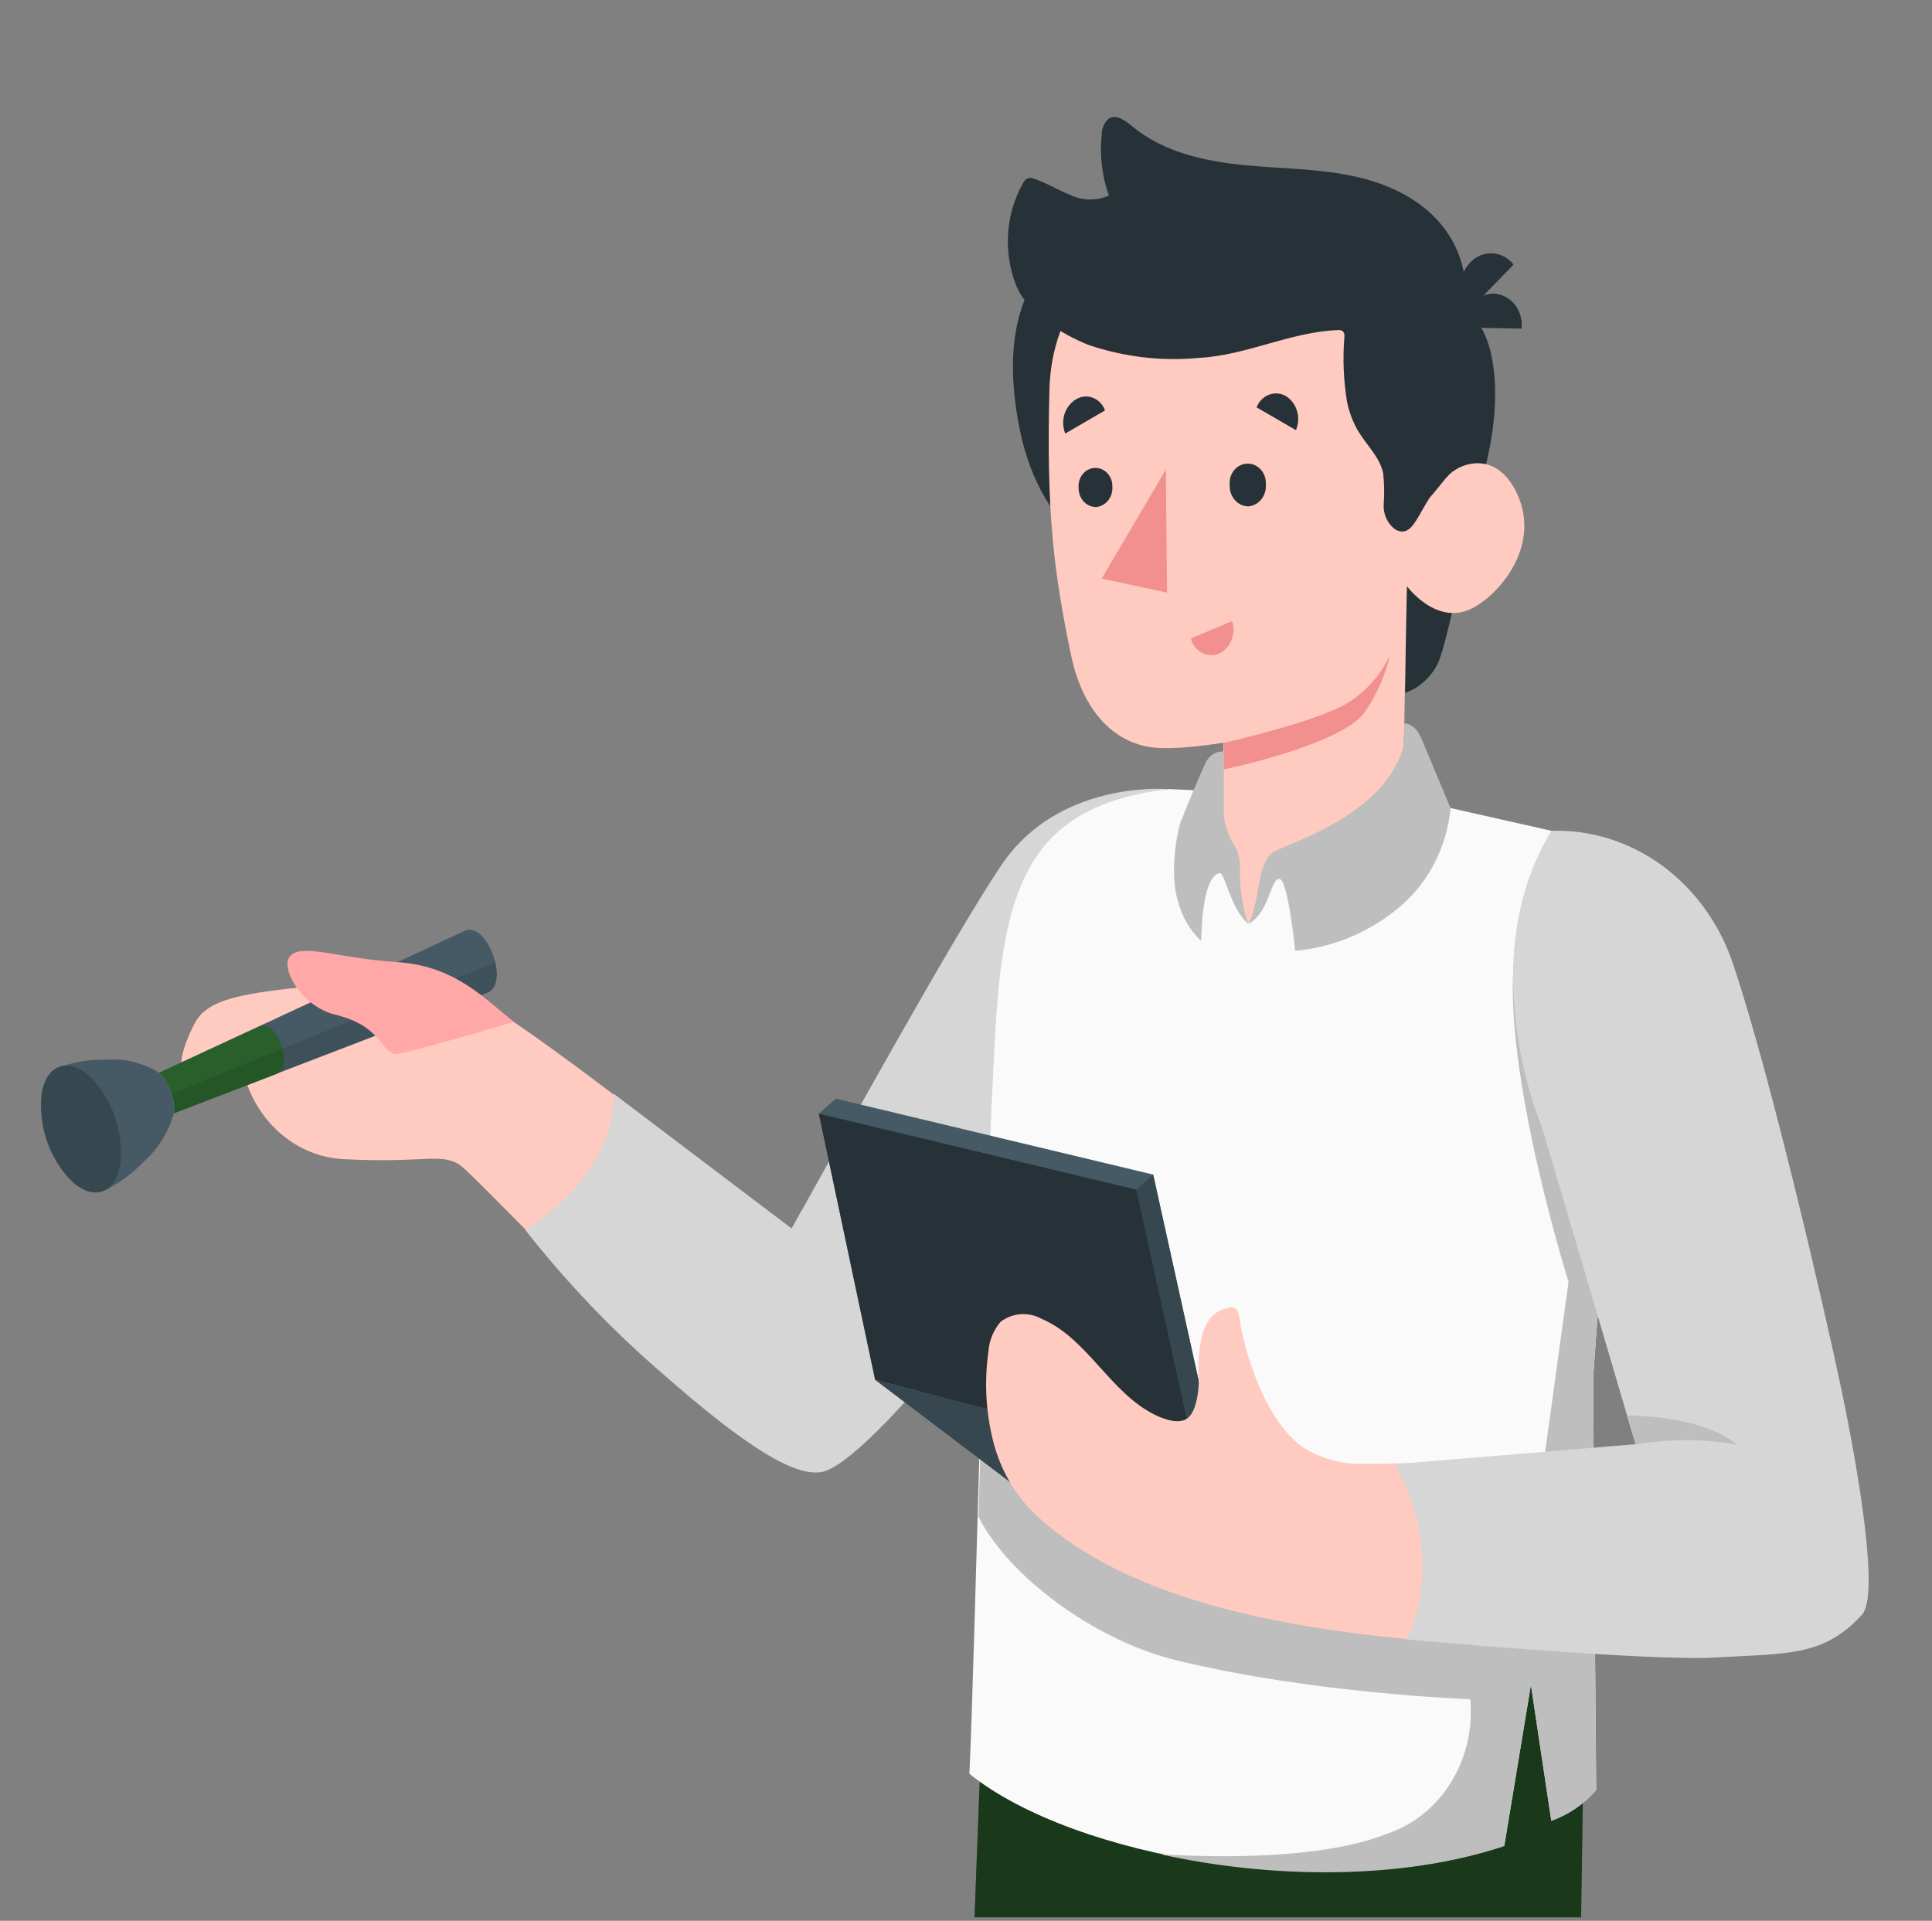 <svg width="175" height="174" viewBox="0 0 175 174" fill="none" xmlns="http://www.w3.org/2000/svg">
<rect x="0" y="0" width="175" height="174" fill="#808080" stroke="none"/>
<g clip-path="url(#clip0_1797_2068)">
<path d="M-10.599 139.702C-8.751 145.16 -5.537 168.414 -4.622 175.074C-4.465 176.243 -4.015 177.343 -3.32 178.26C-2.119 179.848 0.301 183.033 4.846 189.068C7.673 192.819 10.657 197.454 12.828 200.461C19.34 209.503 19.922 215.597 18.481 220.837C16.098 229.531 11.266 226.891 9.114 220.172C8.238 217.35 6.994 214.678 5.419 212.232C5.532 213.709 5.453 215.195 5.188 216.649C4.606 218.981 2.916 219.438 2.121 219.289C1.502 219.16 1.9 217.542 1.262 214.892C0.338 211.111 -0.299 209.711 -0.151 204.808C-0.119 203.88 -0.387 202.968 -0.909 202.228C-4.742 196.968 -9.038 192.303 -12.705 188.155C-15.424 185.053 -17.185 181.127 -17.749 176.91L-23.883 131.256C-18.303 131.524 -12.964 132.526 -10.599 139.702Z" fill="#FFA8A7"/>
<path d="M71.733 111.287C71.733 111.287 75.567 114.681 76.352 117.897C76.42 116.291 76.118 114.692 75.473 113.241C74.829 111.79 73.861 110.533 72.657 109.58L71.733 111.287Z" fill="#BEBEBE"/>
<path d="M32.899 93.631L33.176 94.147L33.999 93.829C33.999 93.829 33.888 97.353 38.23 98.861C37.206 98.965 36.178 98.729 35.283 98.186C35.475 98.584 35.552 99.034 35.506 99.478C35.461 99.924 35.293 100.345 35.024 100.687C35.198 101.078 35.268 101.513 35.225 101.945C35.183 102.375 35.03 102.785 34.784 103.129C34.51 103.536 34.132 103.846 33.695 104.023C33.257 104.2 32.781 104.233 32.327 104.121C32.327 104.121 35.283 103.228 34.174 100.737C34.406 100.451 34.573 100.112 34.662 99.744C34.75 99.377 34.758 98.993 34.684 98.623C34.611 98.252 34.458 97.905 34.238 97.608C34.018 97.312 33.736 97.075 33.417 96.916C33.512 96.522 33.512 96.109 33.417 95.715L22.978 99.526C22.756 99.104 22.567 98.662 22.415 98.206C22.415 98.206 21.962 98.206 21.306 98.206L21.094 96.936L32.899 93.631Z" fill="#F28F8F"/>
<path d="M143.686 137.687C143.686 149.349 142.079 243.247 142.079 243.247C142.337 246.602 145.145 252.795 144.545 265.687C143.714 283.205 142.614 334.774 142.614 334.774C140.74 335.809 138.671 336.371 136.565 336.417C134.458 336.463 132.37 335.993 130.458 335.042C130.458 335.042 121.599 265.002 119.65 247.644C117.941 232.489 112.888 189.008 112.888 189.008L107.65 241.54C108.915 247.919 109.368 254.453 108.999 260.963C108.491 268.992 104.98 316.343 104.98 316.343C104.98 316.343 99.835 320.244 92.371 317.425C92.371 317.425 86.163 248.944 86.034 241.54C85.886 233.144 89.665 137.558 89.665 137.558L143.686 137.687Z" fill="#295F2B"/>
<path d="M73.47 132.149C76.011 132.913 79.336 129.122 81.507 126.462C95.104 109.808 99.326 104.875 105.284 94.087L103.889 71.796C94.254 71.478 89.109 81.582 83.862 91.09C80.124 98.147 76.038 104.986 71.623 111.575C71.623 111.575 51.383 95.566 45.628 91.993C39.873 88.42 33.776 88.767 28.077 89.353C22.377 89.939 19.532 90.425 18.11 91.993C17.407 92.777 16.096 95.963 16.512 96.558C17.749 98.365 22.368 98.186 22.368 98.186C23.061 100.148 24.281 101.844 25.873 103.06C27.465 104.276 29.357 104.956 31.31 105.014C38.294 105.362 39.781 104.459 41.518 105.441C43.254 106.424 63.466 129.132 73.47 132.149Z" fill="#FFCBC0"/>
<path d="M88.491 118.82L103.271 97.888C103.271 97.888 111.133 81.215 105.562 71.478C105.562 71.478 95.937 70.724 90.782 78.257C86.524 84.52 76.002 103.615 71.707 111.287L55.578 99.07C55.578 99.07 56.197 106.017 47.569 111.406C51.293 116.145 55.435 120.486 59.938 124.368C67.698 131.196 72.178 133.945 74.635 133.3C77.573 132.447 84.963 124.001 88.491 118.82Z" fill="#D6D6D6"/>
<path d="M14.212 97.263C14.997 96.936 16.336 100.588 15.551 100.916L44.188 89.909C46.174 89.065 44.114 83.468 42.127 84.311L14.212 97.263Z" fill="#455A64"/>
<path d="M25.111 97.263L15.55 100.935C16.335 100.608 14.996 96.965 14.211 97.283L23.531 92.966C25.055 92.301 26.598 96.618 25.111 97.263Z" fill="#295F2B"/>
<path opacity="0.1" d="M44.869 87.16C45.165 88.361 45.045 89.552 44.213 89.909L15.577 100.915C15.937 100.767 15.854 99.923 15.577 99.079L44.869 87.16Z" fill="black"/>
<path d="M9.647 95.993C11.305 95.868 12.958 96.279 14.395 97.174C14.867 97.634 15.233 98.205 15.467 98.841C15.701 99.478 15.796 100.164 15.744 100.846C15.27 102.555 14.331 104.073 13.047 105.203C12.043 106.256 10.885 107.124 9.62 107.774L7.504 102.226L5.463 96.648C6.813 96.177 8.227 95.956 9.647 95.993Z" fill="#455A64"/>
<path d="M10.913 105.342C11.046 103.866 10.853 102.378 10.35 100.998C9.845 99.618 9.045 98.386 8.013 97.402C6.036 95.725 4.124 96.529 3.754 99.208C3.619 100.684 3.811 102.173 4.316 103.554C4.82 104.933 5.621 106.166 6.655 107.148C8.622 108.826 10.534 108.022 10.913 105.342Z" fill="#37474F"/>
<path d="M46.56 92.569C44.195 90.792 41.423 87.507 36.02 87.16C30.616 86.812 27.539 85.482 26.366 86.525C25.193 87.567 27.364 91.179 30.283 91.894C34.31 92.886 34.19 94.703 35.65 95.477C36.066 95.705 46.56 92.569 46.56 92.569Z" fill="#FFA8A7"/>
<path opacity="0.4" d="M143.686 137.687C143.686 149.349 142.079 243.247 142.079 243.247C142.337 246.602 145.145 252.795 144.545 265.687C143.714 283.205 142.614 334.774 142.614 334.774C140.74 335.809 138.671 336.371 136.565 336.417C134.458 336.463 132.37 335.993 130.458 335.042C130.458 335.042 121.599 265.002 119.65 247.644C117.941 232.489 112.888 189.008 112.888 189.008L107.65 241.54C108.915 247.919 109.368 254.453 108.999 260.963C108.491 268.992 104.98 316.343 104.98 316.343C104.98 316.343 99.835 320.244 92.371 317.425C92.371 317.425 86.163 248.944 86.034 241.54C85.886 233.144 89.665 137.558 89.665 137.558L143.686 137.687Z" fill="black"/>
<path d="M140.527 75.26C140.527 75.26 147.168 76.59 146.568 93.928L144.333 124.368C144.333 138.689 144.517 151.572 144.582 162.142C143.463 163.414 142.066 164.366 140.517 164.911L138.67 152.604L136.259 167.183C120.555 172.454 97.212 168.285 87.808 160.683C88.307 150.192 89.083 111.763 90.173 93.124C90.958 79.726 93.627 72.957 105.877 71.478L120.971 72.193L131.335 73.186L140.527 75.26Z" fill="#FAFAFA"/>
<path d="M106.512 150.391C99.122 148.584 91.289 142.759 88.629 137.379C88.629 137.379 88.813 131.047 89.035 123.842C95.735 127.722 102.213 132.032 108.434 136.744C120.443 145.895 138.825 139.791 138.825 139.791L142.077 116.12C142.077 116.12 136.008 96.846 137.172 86.574L146.567 88.956C146.65 90.465 146.677 92.122 146.567 93.978L144.331 124.417C144.331 138.739 144.516 151.621 144.58 162.191C143.461 163.464 142.064 164.415 140.516 164.96L138.668 152.654L136.257 167.233C127.02 170.32 115.223 170.211 105.118 167.977C110.558 168.295 119.981 168.424 125.782 166.062C128.118 165.252 130.125 163.607 131.47 161.399C132.815 159.193 133.415 156.558 133.172 153.934C133.172 153.934 118.826 153.418 106.512 150.391Z" fill="#BEBEBE"/>
<path d="M125.598 38.161C125.598 47.897 118.494 53.048 109.792 53.048C101.09 53.048 94.264 48.393 92.361 38.866C88.878 21.457 101.09 18.698 109.792 18.698C118.494 18.698 125.598 28.425 125.598 38.161Z" fill="#263238"/>
<path d="M127.445 38.022L129.524 40.464L130.605 27.085C130.605 27.085 132.341 26.618 134.18 29.715C135.759 32.365 136.11 38.31 133.635 45.287C133.635 45.287 131.224 57.991 130.254 60.075C129.626 61.353 128.559 62.319 127.279 62.764L127.445 38.022Z" fill="#263238"/>
<path d="M132.276 29.665L137.819 29.774C137.864 29.383 137.833 28.986 137.727 28.608C137.62 28.231 137.442 27.881 137.203 27.582C136.964 27.283 136.669 27.041 136.337 26.872C136.006 26.702 135.645 26.609 135.278 26.599C134.514 26.62 133.784 26.946 133.229 27.512C132.675 28.079 132.335 28.846 132.276 29.665Z" fill="#263238"/>
<path d="M132.959 28.236L137.098 23.968C136.857 23.661 136.559 23.411 136.223 23.235C135.887 23.059 135.521 22.961 135.147 22.947C134.773 22.933 134.401 23.003 134.055 23.154C133.708 23.304 133.395 23.531 133.135 23.82C132.595 24.398 132.278 25.173 132.246 25.991C132.213 26.809 132.468 27.61 132.959 28.236Z" fill="#263238"/>
<path d="M127.722 45.873C128.646 46.488 129.939 44.523 131.057 43.203C132.175 41.883 135.676 40.642 137.523 44.969C139.371 49.297 136.193 53.465 133.606 54.964C130.262 56.949 127.436 53.098 127.436 53.098L127.038 73.94C124.886 77.513 120.24 76.848 117.108 78.257C114.845 79.25 114.254 82.574 113.043 83.676C111.196 78.714 109.903 76.51 110.817 73.404V67.28C110.817 67.28 106.3 68.044 104.092 67.667C100.397 67.032 97.949 63.836 97.016 59.35C95.427 51.758 94.772 46.24 95.058 35.273C95.492 20.108 113.736 16.872 122.383 22.986C131.029 29.1 127.722 45.873 127.722 45.873Z" fill="#FFCBC0"/>
<path d="M113.071 83.686C114.18 81.87 113.755 77.95 115.473 77.106C117.496 76.113 125.68 73.563 127.195 67.37V65.534C127.195 65.534 128.119 65.444 128.738 66.873L131.398 73.215C131.214 75.052 130.672 76.826 129.808 78.424C128.944 80.02 127.777 81.404 126.382 82.485C123.736 84.582 120.598 85.844 117.32 86.127C117.32 86.127 116.683 79.716 115.889 79.617C115.094 79.518 114.956 82.763 113.071 83.686Z" fill="#BEBEBE"/>
<path d="M113.071 83.686C112.632 82.413 112.383 81.073 112.332 79.716C112.332 78.237 112.332 77.314 111.723 76.431C111.176 75.546 110.872 74.515 110.845 73.454C110.845 72.63 110.845 68.074 110.845 68.074C110.486 68.055 110.13 68.155 109.826 68.361C109.521 68.567 109.284 68.869 109.145 69.225C108.61 70.347 107.233 73.692 106.947 74.466C106.66 75.24 105.875 79.091 106.725 81.721C107.084 83.088 107.806 84.312 108.804 85.244C108.804 85.244 108.804 79.408 110.457 79.101C110.965 78.972 111.409 82.296 113.071 83.686Z" fill="#BEBEBE"/>
<path d="M122.004 36.345C122.193 37.309 122.54 38.23 123.029 39.064C123.796 40.344 124.988 41.406 125.292 42.895C125.386 43.811 125.402 44.735 125.339 45.654C125.308 46.115 125.394 46.576 125.588 46.988C125.781 47.4 126.075 47.749 126.438 47.996C128.285 48.919 128.498 45.525 131.057 43.203C131.833 42.508 131.925 40.841 132.082 39.838C132.368 38.022 132.525 36.166 132.655 34.32C132.766 32.762 132.913 31.174 132.913 29.606C132.983 27.839 132.853 26.069 132.525 24.336C131.454 19.82 127.685 17.289 123.63 16.207C120.101 15.264 116.424 15.314 112.803 14.967C109.182 14.619 105.413 13.815 102.559 11.443C101.931 10.927 101.108 10.302 100.434 10.749C100.233 10.921 100.071 11.14 99.961 11.389C99.85 11.638 99.794 11.912 99.797 12.188C99.593 14.059 99.815 15.956 100.443 17.716C99.888 17.959 99.293 18.079 98.693 18.071C98.093 18.062 97.501 17.925 96.951 17.666C95.834 17.23 94.79 16.555 93.644 16.187C93.489 16.12 93.32 16.1 93.155 16.128C93.039 16.173 92.932 16.243 92.842 16.334C92.751 16.424 92.679 16.533 92.628 16.654C91.875 18.015 91.425 19.545 91.317 21.125C91.207 22.704 91.442 24.289 92 25.755C93.007 28.355 96.231 30.31 98.587 31.243C101.85 32.35 105.285 32.748 108.692 32.414C112.923 32.176 116.942 30.052 121.191 29.904C121.358 29.878 121.527 29.924 121.662 30.032C121.712 30.104 121.748 30.186 121.767 30.273C121.786 30.36 121.788 30.451 121.773 30.539C121.617 32.477 121.695 34.428 122.004 36.345Z" fill="#263238"/>
<path d="M110.864 67.29C110.864 67.29 119.048 65.444 121.949 63.747C123.647 62.745 125.024 61.216 125.902 59.36C125.461 61.22 124.686 62.97 123.621 64.511C121.524 67.489 110.864 69.702 110.864 69.702V67.29Z" fill="#F28F8F"/>
<path d="M111.39 44.017C111.386 44.257 111.427 44.496 111.509 44.72C111.592 44.944 111.715 45.148 111.871 45.32C112.027 45.493 112.214 45.63 112.42 45.725C112.626 45.82 112.847 45.87 113.071 45.873C113.297 45.855 113.517 45.789 113.72 45.68C113.922 45.571 114.102 45.419 114.25 45.235C114.397 45.05 114.51 44.836 114.58 44.605C114.65 44.374 114.677 44.13 114.66 43.888C114.676 43.641 114.644 43.394 114.566 43.161C114.487 42.929 114.364 42.717 114.205 42.539C114.046 42.361 113.853 42.221 113.64 42.127C113.427 42.034 113.198 41.99 112.969 41.998C112.739 42.005 112.513 42.065 112.306 42.172C112.099 42.279 111.915 42.432 111.766 42.62C111.617 42.809 111.507 43.029 111.442 43.266C111.377 43.503 111.359 43.752 111.39 43.997V44.017Z" fill="#263238"/>
<path d="M113.819 36.901L117.385 38.965C117.618 38.418 117.653 37.797 117.482 37.224C117.311 36.651 116.947 36.168 116.461 35.868C116.226 35.738 115.969 35.661 115.706 35.643C115.442 35.625 115.178 35.666 114.93 35.763C114.681 35.859 114.455 36.011 114.263 36.207C114.072 36.402 113.921 36.639 113.819 36.901Z" fill="#263238"/>
<path d="M111.604 56.264L107.862 57.842C107.936 58.118 108.062 58.374 108.232 58.596C108.403 58.817 108.614 58.998 108.852 59.128C109.091 59.257 109.352 59.332 109.618 59.349C109.885 59.365 110.152 59.321 110.403 59.221C110.913 58.982 111.321 58.544 111.543 57.996C111.766 57.447 111.788 56.829 111.604 56.264Z" fill="#F28F8F"/>
<path d="M96.491 39.273L100.094 37.178C99.997 36.911 99.847 36.67 99.655 36.471C99.463 36.272 99.233 36.121 98.981 36.026C98.729 35.932 98.461 35.897 98.195 35.925C97.93 35.953 97.673 36.041 97.443 36.186C96.957 36.483 96.592 36.963 96.416 37.533C96.24 38.103 96.267 38.722 96.491 39.273Z" fill="#263238"/>
<path d="M97.701 44.205C97.697 44.43 97.735 44.653 97.812 44.861C97.889 45.07 98.004 45.26 98.15 45.421C98.296 45.582 98.47 45.709 98.663 45.797C98.855 45.885 99.062 45.931 99.271 45.932C99.694 45.899 100.088 45.687 100.367 45.343C100.646 44.999 100.786 44.551 100.758 44.096C100.766 43.87 100.73 43.645 100.654 43.434C100.577 43.224 100.461 43.032 100.312 42.872C100.164 42.712 99.986 42.587 99.79 42.503C99.595 42.42 99.385 42.381 99.175 42.389C98.965 42.396 98.758 42.45 98.568 42.547C98.378 42.644 98.208 42.782 98.07 42.952C97.932 43.123 97.828 43.322 97.764 43.537C97.701 43.753 97.679 43.98 97.701 44.205Z" fill="#263238"/>
<path d="M105.599 42.548L105.71 53.683L99.789 52.413L105.599 42.548Z" fill="#F28F8F"/>
<path d="M75.706 99.526L104.453 106.404L109.94 131.256L108.407 132.615L79.272 125.003L74.173 100.886L75.706 99.526Z" fill="#455A64"/>
<path d="M102.92 107.764L104.453 106.404L109.94 131.256L108.407 132.615L102.92 107.764Z" fill="#37474F"/>
<path d="M108.407 132.615L102.92 107.764L74.172 100.886L79.272 125.003L108.407 132.615Z" fill="#263238"/>
<path d="M79.272 125.003L92.196 134.799L114.412 139.791L108.408 132.615L79.272 125.003Z" fill="#37474F"/>
<path d="M157.57 149.051C148.452 150.123 139.094 149.438 129.959 148.703C117.811 147.711 102.135 145.329 93.498 136.913C91.812 135.2 90.595 133.023 89.978 130.62C89.298 127.972 89.144 125.199 89.526 122.482C89.591 121.445 89.993 120.465 90.662 119.713C91.201 119.321 91.829 119.092 92.479 119.05C93.129 119.008 93.778 119.155 94.357 119.475C98.468 121.222 100.5 126.075 104.518 128.119C105.294 128.516 106.818 129.112 107.604 128.447C108.389 127.782 108.601 125.966 108.592 124.854C108.489 123.664 108.564 122.465 108.814 121.301C108.94 120.624 109.212 119.989 109.608 119.445C110.056 118.909 110.663 118.558 111.326 118.453C111.469 118.413 111.618 118.413 111.76 118.453C112.306 118.701 112.278 119.634 112.37 120.14C112.648 121.528 113.034 122.89 113.525 124.209C114.393 126.69 115.862 129.568 117.987 131.087C119.665 132.142 121.586 132.668 123.529 132.605H124.028C127.631 132.605 131.483 132.347 134.799 132.159C139.418 131.891 144.175 131.375 148.812 131.107L140.018 98.097L141.173 75.627C151.528 79.071 153.459 77.552 159.925 103.595C166.391 129.638 168.239 133.648 168.655 138.024C169.07 142.401 168.063 147.81 157.57 149.051Z" fill="#FFCBC0"/>
<path d="M140.526 75.26C144.115 75.15 147.643 76.266 150.605 78.447C153.566 80.628 155.807 83.762 157.006 87.398C160.396 97.491 165.319 118.82 166.807 125.926C168.405 133.618 170.234 144.555 168.654 146.282C165.153 150.073 162.003 149.765 155.352 150.152C149.32 150.51 127.427 148.515 127.427 148.515C127.427 148.515 131.205 141.776 126.383 132.635L148.147 130.829C148.147 130.829 139.777 102.364 139.62 101.997C139.463 101.63 133.376 86.991 140.526 75.26Z" fill="#D6D6D6"/>
<path d="M148.184 130.849C151.198 130.336 154.269 130.336 157.283 130.849C157.283 130.849 154.983 128.417 147.454 128.209L148.184 130.849Z" fill="#BEBEBE"/>
</g>
<defs>
<clipPath id="clip0_1797_2068">
<rect width="174.59" height="173.684" fill="white" transform="matrix(-1 0 0 1 174.705 0)"/>
</clipPath>
</defs>
</svg>
